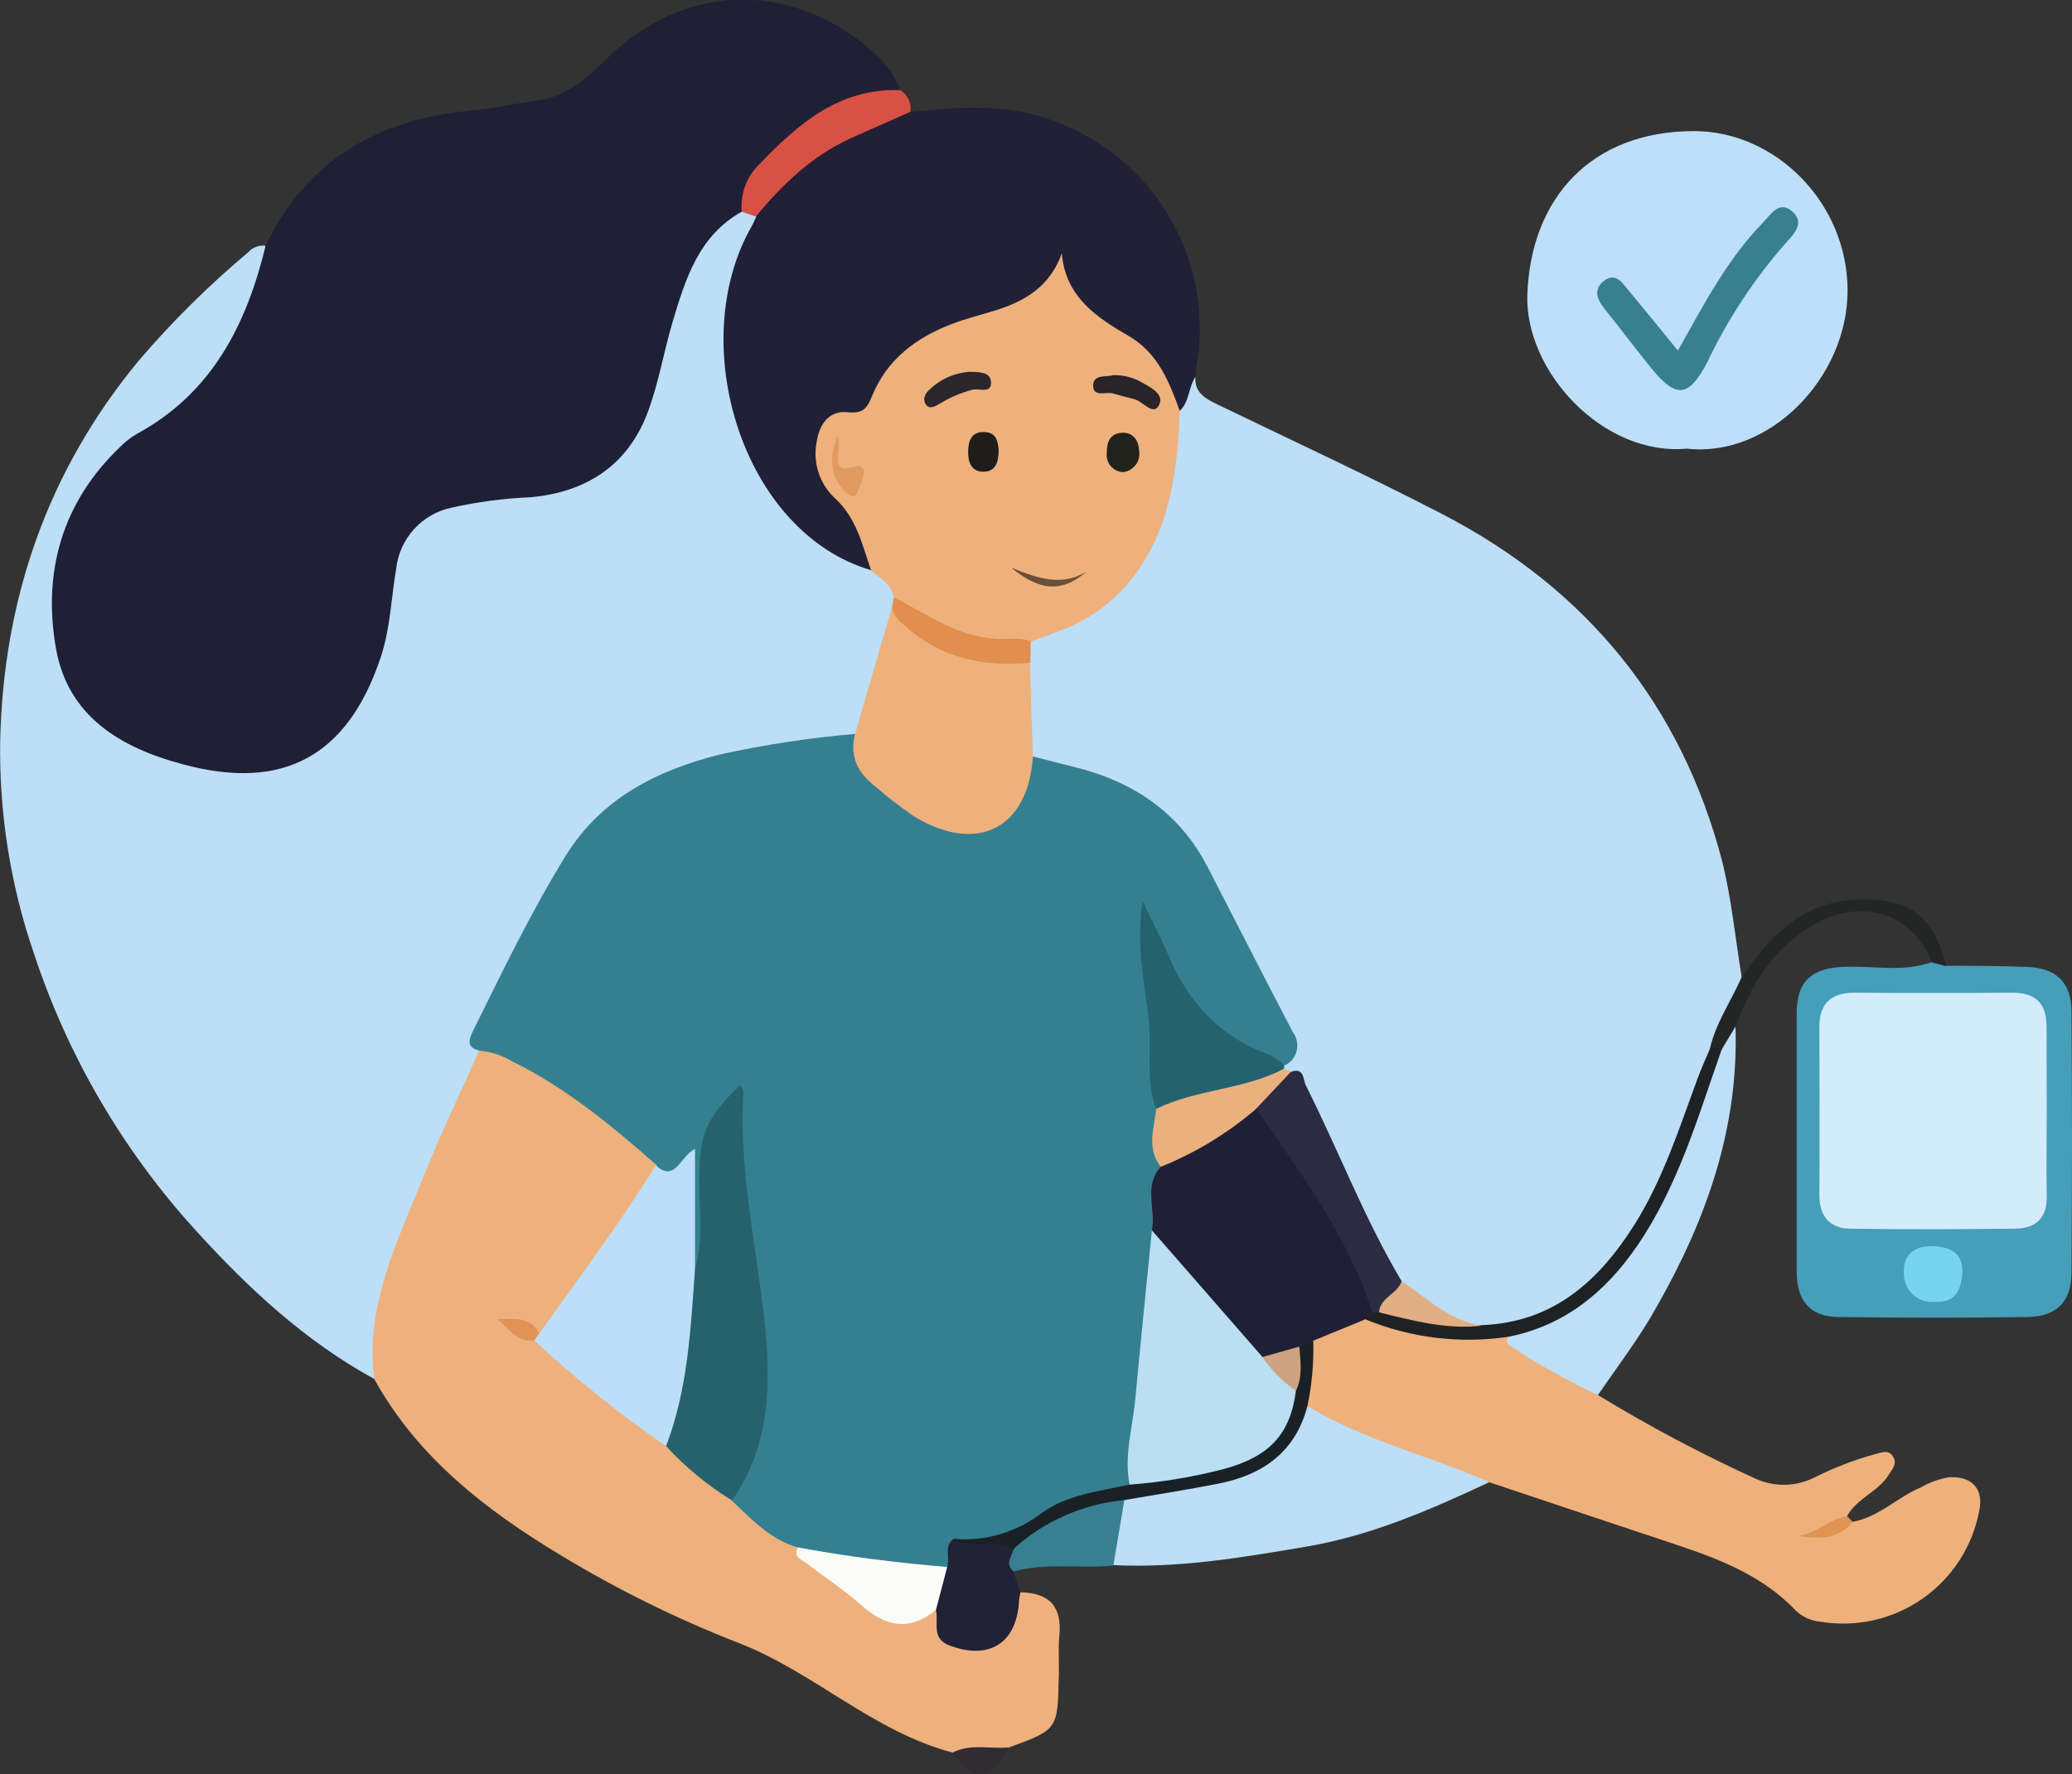 <svg width="216" height="185" viewBox="0 0 216 185" fill="none" xmlns="http://www.w3.org/2000/svg">
<rect x="0" y="0" width="216" height="185" fill="#333333" stroke="none"/>
<g clip-path="url(#clip0_99_1105)">
<path d="M39.005 143.786C31.787 139.83 25.846 134.3 20.387 128.281C12.793 119.936 7.046 110.086 3.518 99.374C1.08 92.252 -0.104 84.761 0.019 77.236C0.356 62.47 4.941 49.106 14.495 37.567C17.968 33.509 21.771 29.746 25.866 26.315C26.087 26.063 26.366 25.869 26.679 25.748C26.992 25.628 27.33 25.585 27.663 25.624C27.551 30.686 25.694 35.556 22.405 39.41C20.022 42.338 16.792 44.316 13.841 46.581C7.517 51.439 4.835 61.481 7.113 69.238C8.257 73.079 11.217 75.738 14.802 77.37C19.397 79.492 24.27 80.442 29.336 79.156C33.594 78.071 36.189 75.114 37.89 71.283C39.017 68.744 39.728 66.041 39.995 63.276C40.88 54.3 43.936 51.497 53.077 51.19C54.515 51.231 55.954 51.109 57.364 50.825C59.671 50.327 61.802 49.221 63.536 47.622C65.271 46.023 66.545 43.99 67.226 41.733C68.677 37.384 69.148 32.747 71.071 28.542C72.426 25.556 73.839 22.599 77.463 21.716C77.771 21.733 78.069 21.831 78.327 22C78.585 22.168 78.794 22.402 78.933 22.676C79.279 23.694 78.751 24.548 78.347 25.393C72.714 37.039 78.491 54.598 90.843 58.908C92.188 59.686 93.486 60.512 93.659 62.269C93.686 62.73 93.641 63.194 93.524 63.641C92.784 67.232 91.746 70.736 90.718 74.25C90.439 75.21 90.314 76.304 89.372 76.957C86.085 78.042 82.644 77.965 79.222 78.637C72.868 79.885 66.726 81.517 62.093 86.51C61.093 87.535 60.21 88.669 59.459 89.889C56.299 95.122 53.411 100.515 50.809 106.046C50.173 107.121 49.957 108.393 50.203 109.618C49.819 112.824 47.992 115.474 46.772 118.354C44.993 122.578 43.244 126.802 41.658 131.094C40.32 134.264 39.655 137.677 39.707 141.117C39.796 141.586 39.78 142.069 39.658 142.53C39.537 142.992 39.314 143.421 39.005 143.786Z" fill="#BCDEF7"/>
<path d="M124.619 39.294C124.504 40.955 125.657 41.56 126.916 42.175C134.75 45.957 142.641 49.615 150.36 53.609C165.383 61.395 175.274 73.462 179.551 89.879C180.513 93.786 180.907 97.867 181.56 101.86C182.233 103.684 180.599 104.798 180.157 106.257C179.772 107.409 179.08 108.465 178.754 109.656C176.341 115.954 174.582 122.52 170.901 128.271C167.056 134.214 162.346 138.745 154.685 138.832C150.84 138.697 148.313 136.172 145.65 133.897C142.132 129.202 140.46 123.576 137.797 118.45C136.711 116.367 136.115 113.995 134.289 112.334C134.063 112.16 133.868 111.949 133.712 111.71C133.64 111.437 133.64 111.149 133.712 110.875C134.025 110.377 134.208 109.807 134.241 109.22C134.275 108.632 134.159 108.046 133.904 107.515C130.8 101.38 127.906 95.14 124.292 89.274C121.332 84.416 116.728 82.189 111.556 80.634C109.874 80.144 107.827 80.279 106.895 78.272C106.366 75.334 106.654 72.377 106.654 69.43C106.618 68.621 106.739 67.813 107.01 67.049C107.635 65.811 108.932 65.504 110.038 65.129C116.18 62.902 119.534 58.313 121.063 52.188C121.778 49.121 122.26 46.005 122.504 42.866C123.245 41.704 122.86 39.851 124.619 39.294Z" fill="#BCDEF7"/>
<path d="M77.328 22.071C72.811 24.606 71.446 29.118 70.11 33.592C69.225 36.597 68.697 39.726 67.639 42.674C65.602 48.434 61.219 51.314 55.298 51.852C52.528 51.968 49.775 52.331 47.07 52.937C45.563 53.255 44.195 54.04 43.16 55.179C42.125 56.318 41.475 57.754 41.303 59.282C40.774 62.374 40.697 65.542 39.678 68.566C36.247 78.858 29.489 82.554 18.984 79.674C12.505 77.936 7.074 74.662 5.834 67.615C4.441 59.695 6.44 52.456 12.447 46.677C12.98 46.124 13.584 45.646 14.245 45.256C22.108 40.994 25.702 33.851 27.702 25.585C32.008 16.647 39.419 12.451 49.04 11.54C51.405 11.319 53.75 10.791 56.105 10.464C59.152 10.051 61.199 8.112 63.276 6.086C71.254 -1.709 82.182 -2.083 90.631 5.078C92.062 6.201 93.175 7.677 93.861 9.36C93.351 10.071 92.525 9.965 91.814 10.167C85.681 11.924 80.279 14.621 78.116 21.245C78.062 21.437 77.962 21.612 77.825 21.756C77.688 21.9 77.517 22.008 77.328 22.071Z" fill="#1F2035"/>
<path d="M39.005 143.786C38.044 136.105 41.447 129.443 44.157 122.665C45.926 118.248 48.002 113.957 49.925 109.608C50.53 108.648 51.347 109.195 51.953 109.455C58.313 112.139 63.999 116.198 68.601 121.34C68.937 122.521 68.159 123.26 67.582 124.153C64.439 128.876 61.007 133.388 57.864 138.102C57.499 138.649 57.162 139.245 56.413 139.36C55.452 138.947 54.49 138.4 53.529 138.112C54.067 138.765 55 138.957 55.769 139.427C60.517 142.893 64.929 146.771 69.639 150.295C71.888 152.332 74.24 154.255 76.684 156.055C78.85 157.922 81.136 159.644 83.528 161.21C86.027 164.09 89.295 166.011 92.409 168.18C92.861 168.447 93.373 168.596 93.898 168.611C94.422 168.626 94.942 168.507 95.408 168.267C96.225 167.95 97.071 167.182 97.994 168.094C98.051 168.565 98.203 169.02 98.442 169.431C98.68 169.842 98.999 170.2 99.38 170.483C99.762 170.767 100.197 170.971 100.659 171.081C101.121 171.192 101.601 171.208 102.069 171.128C104.434 170.984 105.357 169.601 105.616 167.47C105.618 167.186 105.691 166.907 105.826 166.657C105.962 166.408 106.157 166.196 106.395 166.039C109.375 166.087 110.739 167.527 110.432 170.561C110.297 171.972 110.432 173.441 110.374 174.843C110.259 180.354 110.259 180.354 105.165 182.216C103.309 183.435 101.32 183.176 99.33 182.754C90.968 180.565 84.739 174.248 76.78 171.233C70.447 168.748 64.338 165.729 58.518 162.209C50.674 157.495 43.552 151.994 39.005 143.786Z" fill="#EEB17D"/>
<path d="M124.619 39.294C123.889 40.389 124.004 41.867 122.995 42.837C122.235 42.981 121.918 42.424 121.793 41.877C120.957 38.315 118.314 36.328 115.497 34.408C112.96 32.689 110.691 30.683 110.595 27.169C110.406 28.175 109.969 29.118 109.322 29.913C108.676 30.707 107.842 31.328 106.895 31.72C104.797 32.654 102.635 33.437 100.426 34.062C98.53 34.588 96.769 35.512 95.259 36.772C93.749 38.032 92.525 39.599 91.669 41.368C91.446 41.99 91.052 42.536 90.531 42.944C90.011 43.352 89.386 43.604 88.728 43.672C86.392 43.96 85.508 45.41 85.931 47.752C86.27 49.443 87.091 51 88.296 52.236C89.228 53.179 89.941 54.315 90.383 55.565C90.825 56.815 90.985 58.146 90.852 59.465C77.395 55.577 71.369 35.8 78.357 23.598C78.539 23.281 78.674 22.926 78.837 22.58C78.837 20.468 80.587 19.47 81.865 18.289C85.468 14.827 90.023 12.517 94.947 11.655C99.753 11.204 104.463 10.743 109.125 12.356C114.304 14.033 118.722 17.485 121.598 22.102C124.474 26.72 125.623 32.204 124.84 37.586C124.715 38.152 124.677 38.728 124.619 39.294Z" fill="#212037"/>
<path d="M193.124 158.685C195.863 158.205 197.785 156.122 200.246 155.095C201.155 154.57 202.151 154.212 203.187 154.039C205.59 153.904 206.83 155.277 206.321 157.581C205.618 161.278 203.495 164.554 200.405 166.707C197.315 168.86 193.505 169.72 189.788 169.102C188.823 169.024 187.913 168.617 187.212 167.95C183.569 164.109 178.821 162.42 173.986 160.817C167.77 158.749 161.526 156.663 155.252 154.557C148.351 152.887 141.459 151.187 135.855 146.425C135.961 144.246 135.74 142.057 136.375 139.926C138.021 138.227 140.241 137.2 142.603 137.046C147.149 138.748 152.035 139.346 156.858 138.793C158.944 140.552 161.239 142.048 163.692 143.248C164.792 143.786 165.773 144.54 166.575 145.465C171.87 148.698 177.356 151.609 183.002 154.183C183.962 154.623 185.009 154.843 186.065 154.826C187.121 154.809 188.16 154.557 189.106 154.087C191.154 153.051 193.302 152.224 195.517 151.619C196.18 151.466 196.853 151.12 197.324 151.85C197.795 152.579 197.324 153.146 196.949 153.693C195.863 155.546 193.575 156.208 192.537 158.109C191.97 158.737 191.273 159.233 190.495 159.565C189.716 159.896 188.875 160.055 188.029 160.029C189.855 160.375 191.345 158.887 193.124 158.685Z" fill="#EEB17C"/>
<path d="M175.851 46.783C167.123 47.589 158.915 38.709 159.222 30.673C159.597 20.66 165.883 13.671 176.601 13.671C185.136 13.671 192.614 21.198 192.604 30.308C192.595 39.419 184.434 47.743 175.851 46.783Z" fill="#BDDFF9"/>
<path d="M202.909 100.708C205.686 100.708 208.474 100.708 211.252 100.823C214.318 100.919 215.923 102.388 215.942 105.441C216.019 114.523 216.019 123.608 215.942 132.697C215.942 135.769 214.385 137.295 211.3 137.334C204.783 137.417 198.266 137.417 191.749 137.334C188.731 137.334 187.308 135.702 187.299 132.601C187.299 123.602 187.299 114.61 187.299 105.624C187.299 102.398 188.798 100.996 191.999 100.823C195.2 100.651 198.276 101.428 201.342 100.334C202.015 99.835 202.457 100.305 202.909 100.708Z" fill="#459FBB"/>
<path d="M136.298 146.608C142.199 150.237 148.995 151.754 155.252 154.557C149.101 157.437 142.911 160.135 136.163 161.277C129.415 162.42 122.822 163.543 115.978 163.197C115.353 160.881 115.653 158.413 116.814 156.314C118.477 154.701 120.726 154.835 122.735 154.624C128.224 154.019 133.001 152.464 135.577 147.04C135.76 146.818 136.015 146.665 136.298 146.608Z" fill="#BCDEF7"/>
<path d="M166.585 145.465C163.592 144.07 160.702 142.466 157.934 140.665C157.473 140.377 156.848 140.176 157.184 139.408C157.281 138.678 157.915 138.553 158.434 138.4C166.316 136.047 170.43 129.951 173.602 123.039C175.62 118.613 177.148 113.986 178.792 109.397C179.34 108.437 179.513 107.141 180.916 106.91C181.301 117.547 177.889 127.167 172.717 136.239C170.949 139.446 168.68 142.393 166.585 145.465Z" fill="#BDDFF8"/>
<path d="M106.376 166.078C106.309 166.353 106.261 166.632 106.231 166.913C106.001 171.339 103.136 173.144 98.974 171.579C97.052 170.849 97.869 169.198 97.571 167.911C96.744 166.212 97.956 164.686 97.994 163.063C98.109 161.998 97.994 160.817 99.205 160.231C101.32 160.442 103.55 159.722 105.52 161.047C106.539 161.95 105.347 162.967 105.674 163.927L106.376 166.078Z" fill="#212235"/>
<path d="M94.899 11.655C92.813 12.615 90.718 13.489 88.641 14.439C84.633 16.273 81.567 19.239 78.789 22.58L77.328 22.081C77.242 21.174 77.361 20.259 77.675 19.403C77.99 18.548 78.492 17.773 79.145 17.137C83.182 12.951 87.45 9.178 93.822 9.399C94.211 9.62 94.522 9.955 94.715 10.358C94.907 10.762 94.971 11.214 94.899 11.655Z" fill="#D95044"/>
<path d="M105.674 163.86C104.713 163.102 105.453 162.324 105.674 161.546C107.673 158.1 113.623 155.45 117.208 156.429C116.824 158.705 116.449 160.97 116.064 163.246C112.575 163.601 109.077 162.91 105.674 163.86Z" fill="#378091"/>
<path d="M181.003 106.91L179.474 109.435C179.301 109.584 179.078 109.662 178.85 109.653C178.622 109.644 178.405 109.549 178.244 109.387C178.859 106.67 180.455 104.395 181.56 101.899C184.569 97.588 187.962 93.912 193.806 93.796C199.141 93.7 201.495 95.419 202.908 100.757L201.342 100.344C199.506 95.265 194.008 93.489 188.952 96.504C184.944 98.875 182.512 102.571 181.003 106.91Z" fill="#242626"/>
<path d="M99.301 182.753C101.166 181.793 103.146 182.379 105.136 182.216C103.348 185.749 101.675 185.902 99.301 182.753Z" fill="#312C31"/>
<path d="M193.124 158.685C191.643 160.605 189.577 160.442 187.433 160.164C189.356 159.924 190.672 158.359 192.576 158.109L193.124 158.685Z" fill="#E09352"/>
<path d="M99.397 160.461C98.35 161.258 99.07 162.439 98.744 163.399C98.321 163.706 97.837 163.92 97.325 164.026C96.813 164.132 96.284 164.128 95.774 164.013C92.573 163.572 89.343 163.428 86.162 162.717C85.075 162.477 83.855 162.468 83.153 161.354C80.269 160.529 78.347 158.397 76.281 156.477C76.271 155.902 76.366 155.329 76.559 154.787C80.048 146.79 79.347 138.572 77.713 130.345C76.817 125.277 76.495 120.124 76.751 114.984C75.818 115.807 75.07 116.82 74.558 117.953C74.046 119.087 73.781 120.317 73.781 121.56C73.781 124.133 73.781 126.706 73.781 129.241C73.781 130.364 73.906 131.574 72.82 132.371C71.369 131.843 71.753 130.546 71.696 129.49C71.561 127.042 71.763 124.585 71.561 121.81C70.311 122.77 69.187 122.981 68.437 121.484C63.804 117.413 59.066 113.477 53.481 110.712C52.42 110.076 51.232 109.683 50.001 109.56C48.54 109.214 48.896 108.35 49.357 107.409C52.385 101.256 55.374 95.082 58.969 89.236C62.708 83.216 68.466 80.346 75.04 78.675C79.698 77.648 84.418 76.93 89.17 76.525C90.391 81.21 93.755 83.85 98.004 85.501C102.55 87.268 105.866 85.3 106.789 80.499C106.904 79.866 106.856 79.117 107.75 78.896C109.134 79.251 110.509 79.616 111.902 79.952C118.035 81.45 122.908 84.647 125.869 90.369C128.829 96.091 131.77 101.889 134.789 107.649C134.985 107.916 135.123 108.221 135.191 108.545C135.26 108.869 135.258 109.203 135.186 109.526C135.114 109.849 134.974 110.153 134.774 110.417C134.574 110.682 134.32 110.9 134.029 111.058C131.907 110.689 129.884 109.888 128.085 108.706C126.286 107.523 124.75 105.984 123.571 104.184C121.944 101.756 120.614 99.142 119.611 96.398C120.313 102.705 120.967 109.147 121.12 115.599C120.957 117.624 120.745 119.65 121.524 121.618C121.004 123.863 120.813 126.172 120.957 128.473C120.063 137.18 119.419 145.907 118.208 154.586C117.929 155.623 117.074 155.652 116.218 155.824C113.421 156.381 110.528 156.976 108.298 158.772C105.472 160.999 102.531 160.951 99.397 160.461Z" fill="#358090"/>
<path d="M90.823 59.513C89.862 56.767 89.295 53.945 86.911 51.833C86.152 51.085 85.593 50.158 85.285 49.138C84.978 48.118 84.932 47.038 85.152 45.995C85.421 44.2 86.479 42.779 88.353 42.981C89.978 43.154 90.381 42.587 90.92 41.272C92.457 37.499 95.485 35.214 99.195 33.793C100.705 33.208 102.3 32.833 103.848 32.344C106.875 31.384 109.461 29.867 110.691 26.411C111.066 30.98 114.373 33.131 117.698 35.051C120.755 36.856 121.899 39.851 122.995 42.875C122.726 49.125 122.033 55.193 117.948 60.415C115.98 62.883 113.36 64.752 110.384 65.811L107.452 66.924C101.81 68.134 97.158 66.291 93.178 62.345C92.957 60.895 91.737 60.3 90.823 59.513Z" fill="#EEB17C"/>
<path d="M107.673 78.934C107.164 86.404 101.858 89.101 95.312 85.146C93.899 84.177 92.541 83.129 91.246 82.007C89.439 80.615 88.536 78.886 89.132 76.563L92.977 63.353C95.014 64.38 96.437 66.3 98.628 67.136C100.449 67.933 102.408 68.363 104.396 68.403C104.914 68.319 105.445 68.34 105.955 68.466C106.465 68.591 106.945 68.818 107.366 69.132L107.673 78.934Z" fill="#EEB17C"/>
<path d="M107.404 69.114C102.473 69.565 97.975 68.624 94.207 65.148C93.594 64.71 93.161 64.066 92.986 63.334C93.053 62.988 93.111 62.633 93.178 62.288C96.619 64.006 99.743 66.397 103.867 66.608C105.039 66.675 106.289 66.425 107.452 66.867C107.433 67.635 107.414 68.384 107.404 69.114Z" fill="#E18E4F"/>
<path d="M120.534 115.637C119.352 112.546 120.121 109.272 119.727 106.085C119.246 102.244 118.429 98.404 119.111 93.978C120.073 96.052 121.034 97.742 121.745 99.489C123.821 104.443 127.137 108.13 132.318 109.982C132.888 110.28 133.42 110.645 133.904 111.067L133.846 111.442C133.75 111.71 133.664 112.037 133.414 112.162C129.377 114.116 125.007 115.295 120.534 115.637Z" fill="#24626F"/>
<path d="M134.568 111.768C135.971 111.259 135.827 112.555 136.134 113.189C139.518 119.909 142.228 127.062 146.111 133.59C146.496 135.568 144.766 136.086 143.699 137.065C143.423 137.13 143.134 137.106 142.872 136.998C140.719 132.908 138.72 128.732 136.298 124.767C134.471 121.772 132.04 119.151 130.78 115.81C131.069 113.554 132.751 112.594 134.568 111.768Z" fill="#2B2B42"/>
<path d="M143.074 136.902L143.756 136.835C146.457 135.942 148.908 137.257 151.446 137.795C152.407 138.159 153.442 138.291 154.464 138.179C161.942 137.9 166.719 133.542 170.439 127.618C173.39 122.895 175.063 117.615 176.975 112.44C177.369 111.374 177.85 110.337 178.283 109.291L179.513 109.339C177.023 116.405 174.966 123.644 170.66 129.922C167.373 134.723 163.134 138.207 157.271 139.388C152.205 140.147 147.028 139.513 142.295 137.555C142.345 137.38 142.445 137.225 142.584 137.108C142.723 136.992 142.894 136.92 143.074 136.902Z" fill="#1E2223"/>
<path d="M134.567 111.768L130.953 115.608C129.85 117.294 128.383 118.712 126.66 119.759C124.937 120.805 123.002 121.454 120.995 121.657C119.506 119.737 120.303 117.663 120.534 115.618C124.773 113.554 129.685 113.64 133.875 111.432C134.106 111.547 134.337 111.663 134.567 111.768Z" fill="#EAB07D"/>
<path d="M154.426 138.237C150.754 138.659 147.265 137.699 143.756 136.845C143.872 135.28 145.679 134.924 146.111 133.6C148.745 135.356 151.09 137.689 154.426 138.237Z" fill="#E2AE84"/>
<path d="M68.36 121.522C70.427 123.336 70.84 120.629 72.455 119.794V132.274C72.804 132.605 73.017 133.053 73.051 133.532C73.163 138.915 72.391 144.279 70.763 149.411C70.668 149.73 70.498 150.022 70.268 150.263C70.037 150.503 69.752 150.685 69.437 150.794C64.59 147.463 59.996 143.779 55.692 139.772C55.461 139.235 55.759 139.081 56.211 139.043C60.344 133.263 64.612 127.57 68.36 121.522Z" fill="#BCDEF8"/>
<path d="M69.437 150.794C71.715 144.832 72.003 138.544 72.455 132.275C73.416 129.116 72.83 125.881 72.897 122.674C72.993 118.162 73.541 116.712 77.136 113.141C77.27 113.381 77.511 113.602 77.501 113.813C77.011 121.743 78.751 129.452 79.645 137.257C80.394 143.814 80.442 150.592 76.309 156.458C73.767 154.896 71.454 152.99 69.437 150.794Z" fill="#26626D"/>
<path d="M83.182 161.354C88.334 162.314 93.524 162.957 98.744 163.399C98.359 164.887 97.965 166.385 97.571 167.873C94.822 170.129 92.323 169.649 89.785 167.373C88.026 165.809 86.008 164.493 84.162 163.063C83.663 162.66 82.624 162.42 83.182 161.354Z" fill="#FBFBFA"/>
<path d="M56.211 139.043L55.692 139.773C54.01 139.965 53.183 138.697 51.847 137.564C53.74 137.526 55.298 137.276 56.211 139.043Z" fill="#E19255"/>
<path d="M120.995 121.676C124.622 120.214 127.985 118.171 130.953 115.627C135.615 122.348 140.565 128.953 143.074 136.902L142.257 137.603L136.903 139.801C136.413 140.08 136.201 140.665 135.663 140.886C134.41 141.508 133.043 141.867 131.645 141.942C129.925 141.491 129.175 139.916 128.195 138.726C125.417 135.308 122.13 132.275 120.082 128.29C120.524 126.101 119.179 123.673 120.995 121.676Z" fill="#1F2035"/>
<path d="M135.433 140.416L136.903 139.801C136.971 142.086 136.768 144.371 136.298 146.608C135.048 151.408 131.636 153.808 126.993 154.711C123.725 155.354 120.428 155.863 117.151 156.429C112.853 156.844 108.806 158.639 105.616 161.546C103.694 160.26 101.281 161.777 99.359 160.461C102.671 160.757 105.973 159.794 108.606 157.764C111.23 155.844 114.584 155.508 117.718 154.807C118.679 153.607 120.15 153.847 121.409 153.597C123.331 153.184 125.369 152.963 127.31 152.455C131.29 151.408 133.77 148.95 134.462 144.822C135.019 143.401 134.491 141.75 135.433 140.416Z" fill="#1A2126"/>
<path d="M174.918 36.558C177.648 31.691 180.08 27.015 183.79 23.204C184.607 22.359 185.453 20.862 186.828 22.042C188.202 23.223 187.02 24.414 186.126 25.383C182.845 29.125 180.099 33.303 177.965 37.797C176.043 41.464 174.717 41.57 172.15 38.402C170.583 36.481 169.103 34.475 167.536 32.545C166.691 31.518 165.893 30.356 167.171 29.32C168.45 28.283 169.209 29.608 169.93 30.472C171.564 32.43 173.169 34.417 174.918 36.558Z" fill="#37818E"/>
<path d="M213.366 115.81C213.366 118.767 213.309 121.723 213.366 124.68C213.434 127.013 212.213 128.089 210.098 128.117C204.331 128.185 198.622 128.213 192.883 128.117C190.769 128.117 189.644 126.812 189.663 124.556C189.711 118.738 189.663 112.91 189.663 107.092C189.663 104.558 190.961 103.492 193.431 103.511C198.878 103.556 204.325 103.556 209.771 103.511C212.357 103.511 213.386 104.75 213.347 107.217C213.337 110.078 213.376 112.939 213.366 115.81Z" fill="#D3ECFC"/>
<path d="M201.736 135.75C201.314 135.794 200.887 135.748 200.485 135.613C200.082 135.478 199.714 135.258 199.404 134.969C199.094 134.679 198.85 134.327 198.688 133.935C198.527 133.543 198.452 133.121 198.468 132.697C198.391 130.777 199.65 129.817 201.678 129.951C203.485 130.057 204.658 130.806 204.562 132.716C204.466 134.627 203.735 135.865 201.736 135.75Z" fill="#76D4EE"/>
<path d="M135.096 145.024C134.519 149.507 132.376 151.879 127.599 153.175C124.374 154.016 121.08 154.562 117.756 154.807C117.151 151.773 118.083 148.845 118.352 145.878C118.9 140.013 119.505 134.147 120.082 128.291L131.617 141.51C133.097 142.365 134.539 143.258 135.096 145.024Z" fill="#BADFF3"/>
<path d="M100.964 38.776C101.992 38.776 103.194 38.776 103.3 39.736C103.463 41.118 102.098 40.466 101.377 40.638C100.173 40.952 99.023 41.444 97.965 42.098C97.513 42.357 96.869 42.779 96.475 42.098C96.158 41.55 96.475 40.984 96.946 40.581C98.041 39.54 99.458 38.903 100.964 38.776Z" fill="#2B262C"/>
<path d="M116.007 39.122C116.938 39.088 117.863 39.286 118.698 39.698C119.794 40.303 121.428 41.032 120.832 42.232C120.236 43.432 119.15 41.839 118.237 41.618C117.506 41.436 116.776 41.244 116.045 41.032C115.315 40.821 113.959 41.455 113.959 40.216C113.959 38.978 115.353 39.352 116.007 39.122Z" fill="#282428"/>
<path d="M117.064 49.231C116.826 49.219 116.592 49.159 116.377 49.056C116.162 48.952 115.971 48.806 115.813 48.627C115.655 48.448 115.535 48.24 115.459 48.014C115.384 47.788 115.354 47.549 115.372 47.311C115.372 46.159 115.661 45.16 117.035 45.122C118.246 45.122 118.708 46.025 118.756 47.042C118.794 47.297 118.779 47.558 118.714 47.808C118.649 48.057 118.534 48.291 118.376 48.496C118.218 48.7 118.02 48.87 117.795 48.997C117.57 49.123 117.321 49.203 117.064 49.231Z" fill="#22221D"/>
<path d="M104.107 46.917C104.107 48.136 103.819 49.116 102.637 49.183C101.281 49.25 100.906 48.223 100.926 47.09C100.945 45.957 101.272 44.968 102.675 45.055C103.944 45.112 104.03 46.149 104.107 46.917Z" fill="#1F1D19"/>
<path d="M87.296 45.439C87.94 47.109 86.142 49.654 89.362 48.597C89.457 48.579 89.554 48.584 89.646 48.611C89.739 48.639 89.823 48.688 89.892 48.755C89.961 48.822 90.012 48.905 90.042 48.996C90.072 49.087 90.08 49.184 90.064 49.279C89.915 50.102 89.623 50.891 89.199 51.612C88.939 51.986 88.344 51.535 88.017 51.18C86.604 49.634 86.383 47.925 87.296 45.439Z" fill="#E19A5F"/>
<path d="M113.277 59.59C110.807 61.75 108.471 61.731 105.414 59.187C108.5 60.473 110.884 61.087 113.277 59.59Z" fill="#6B5037"/>
<path d="M135.096 145.024C133.721 144.079 132.537 142.884 131.607 141.5L135.452 140.416C135.567 141.971 135.827 143.536 135.096 145.024Z" fill="#CFA280"/>
</g>
<defs>
<clipPath id="clip0_99_1105">
<rect width="216" height="185" fill="white"/>
</clipPath>
</defs>
</svg>
